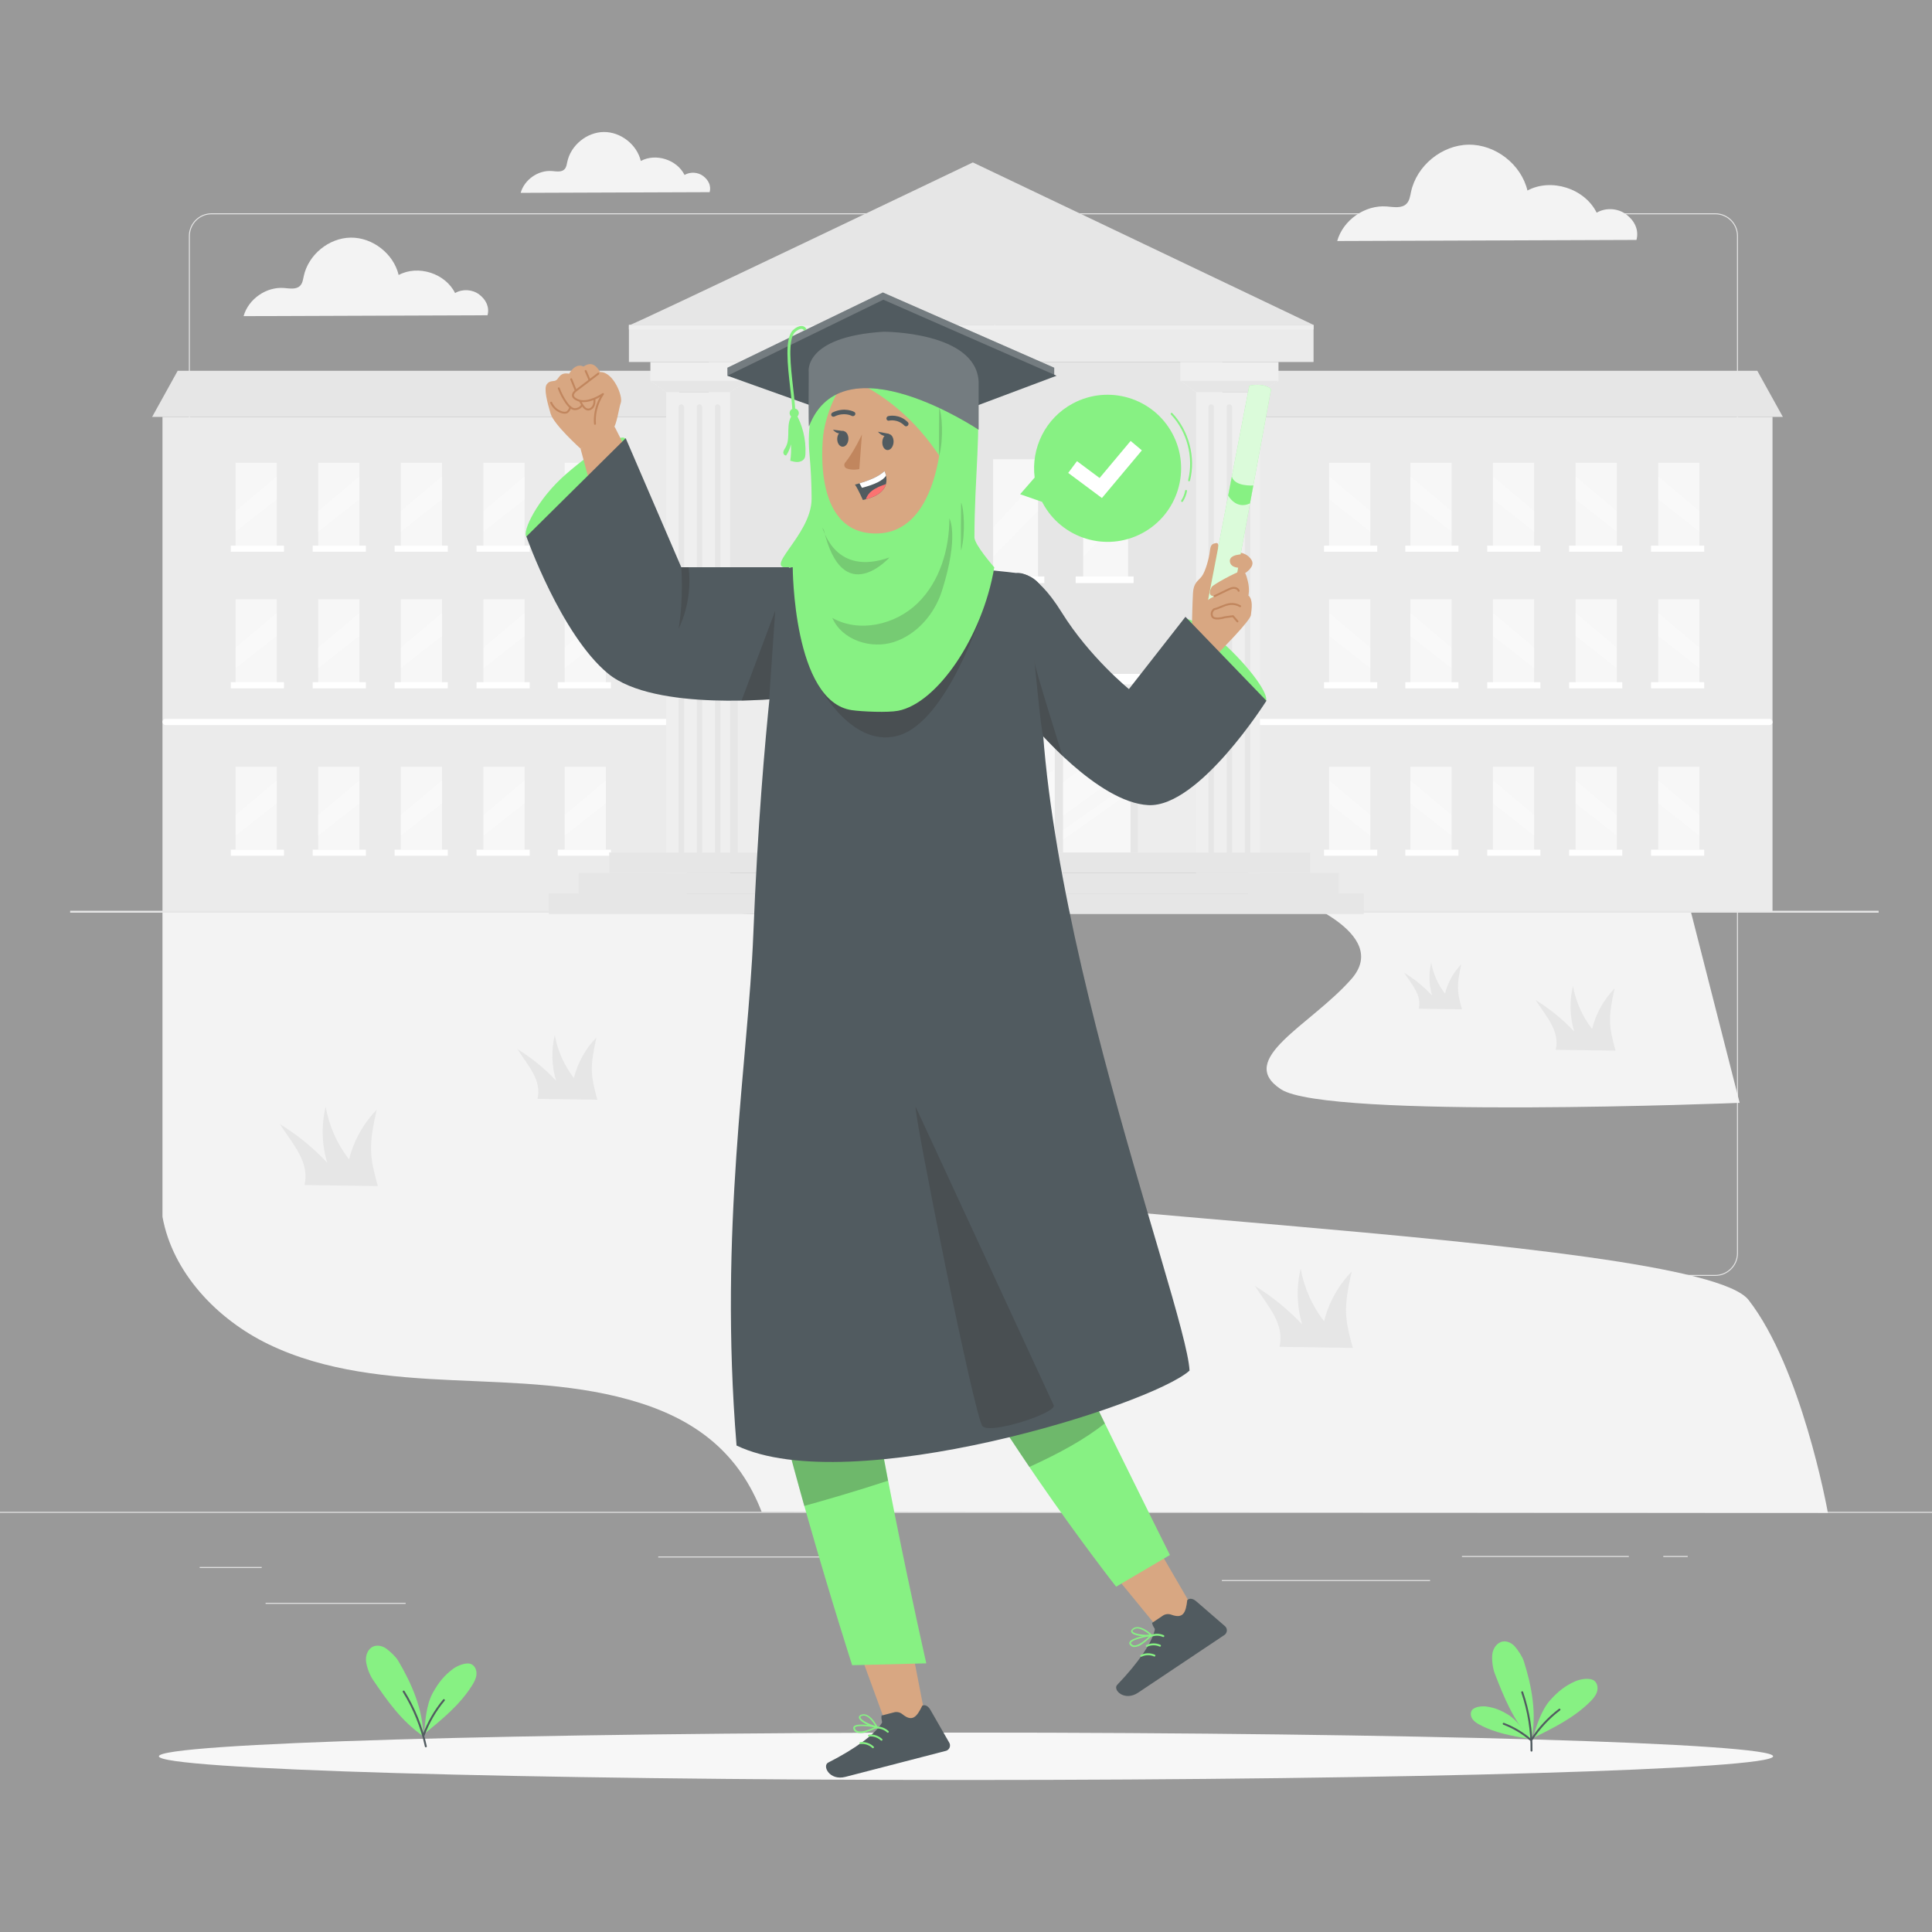 <svg xmlns="http://www.w3.org/2000/svg" viewBox="0 0 500 500" style="opacity:.8;">
    <rect x="0" y="0" width="500" height="500" fill="#808080" stroke="none"/>
    <g id="freepik--background-complete--inject-122">
        <g>
            <g>
                <g>
                    <path d="M443.92,330.198h-180.746c-3.232,0-5.862-2.63-5.862-5.862V61.062c0-3.232,2.63-5.862,5.862-5.862h180.746c3.232,0,5.862,2.629,5.862,5.862V324.335c0,3.233-2.63,5.862-5.862,5.862ZM263.174,55.45c-3.095,0-5.612,2.518-5.612,5.612V324.335c0,3.095,2.518,5.612,5.612,5.612h180.746c3.095,0,5.612-2.517,5.612-5.612V61.062c0-3.094-2.518-5.612-5.612-5.612h-180.746Z" style="fill:#e0e0e0;"></path>
                    <path d="M235.493,330.198H54.746c-3.232,0-5.862-2.63-5.862-5.862V61.062c0-3.232,2.629-5.862,5.862-5.862H235.493c3.232,0,5.862,2.629,5.862,5.862V324.335c0,3.233-2.63,5.862-5.862,5.862ZM54.746,55.45c-3.094,0-5.612,2.518-5.612,5.612V324.335c0,3.095,2.518,5.612,5.612,5.612H235.493c3.095,0,5.612-2.517,5.612-5.612V61.062c0-3.094-2.518-5.612-5.612-5.612H54.746Z" style="fill:#e0e0e0;"></path>
                </g>
                <rect x="0" y="391.267" width="500" height=".25" style="fill:#e0e0e0;"></rect>
            </g>
            <rect x="51.672" y="405.531" width="16.06" height=".25" style="fill:#e0e0e0;"></rect>
            <rect x="170.352" y="402.821" width="53.53" height=".25" style="fill:#e0e0e0;"></rect>
            <rect x="68.732" y="414.821" width="36.25" height=".25" style="fill:#e0e0e0;"></rect>
            <rect x="378.352" y="402.691" width="43.19" height=".25" style="fill:#e0e0e0;"></rect>
            <rect x="430.452" y="402.691" width="6.33" height=".25" style="fill:#e0e0e0;"></rect>
            <rect x="316.212" y="408.921" width="53.89" height=".25" style="fill:#e0e0e0;"></rect>
        </g>
        <path d="M333.926,232.123s26.414,9.19,15.823,21.237-30.151,20.771-18.211,28.562c11.94,7.792,118.683,3.492,118.683,3.492l-13.601-53.291h-102.694Z" style="fill:#f0f0f0;"></path>
        <path d="M452.536,336.437c-13.601-17.513-228.491-22.556-241.115-34.798-12.624-12.242,32.715-43.251,32.488-56.913-.227-13.662-201.86-8.772-201.86-8.772v78.942c2.594,14.436,14.103,26.566,27.497,33.023,14.674,7.074,31.359,8.521,47.633,9.271,16.273,.75,32.831,.959,48.365,5.865,15.19,4.798,25.834,13.413,31.573,28.211l275.942,.25c-.317-1.726-6.922-37.567-20.523-55.08Z" style="fill:#f0f0f0;"></path>
        <g>
            <rect x="183.421" y="93.684" width="132.918" height="129.475" style="fill:#e0e0e0;"></rect>
            <rect x="190.908" y="174.403" width="119.409" height="46.305" style="fill:#fff; opacity:.3;"></rect>
            <rect x="192.056" y="174.403" width="117.475" height="2.675" style="fill:#fff;"></rect>
            <g>
                <rect x="323.022" y="107.898" width="135.705" height="128.056" transform="translate(781.749 343.852) rotate(180)" style="fill:#e6e6e6;"></rect>
                <polygon points="324.988 107.898 461.405 107.898 454.791 95.96 324.988 95.96 324.988 107.898" style="fill:#e0e0e0;"></polygon>
                <rect x="324.988" y="186.054" width="133.74" height="1.588" rx=".756" ry=".756" transform="translate(783.715 373.696) rotate(180)" style="fill:#fff;"></rect>
                <g>
                    <g>
                        <rect x="429.144" y="119.76" width="10.663" height="21.497" transform="translate(868.952 261.017) rotate(180)" style="fill:#f5f5f5;"></rect>
                        <path d="M429.144,123.294l10.663,8.972s0,5.374,0,5.33-10.663-8.395-10.663-8.35,0-5.952,0-5.952Z" style="fill:#fff; opacity:.2;"></path>
                    </g>
                    <g>
                        <rect x="407.763" y="119.76" width="10.663" height="21.497" transform="translate(826.188 261.017) rotate(180)" style="fill:#f5f5f5;"></rect>
                        <path d="M407.763,123.294l10.663,8.972s0,5.374,0,5.33-10.663-8.395-10.663-8.35,0-5.952,0-5.952Z" style="fill:#fff; opacity:.2;"></path>
                    </g>
                    <g>
                        <rect x="386.381" y="119.76" width="10.663" height="21.497" transform="translate(783.424 261.017) rotate(180)" style="fill:#f5f5f5;"></rect>
                        <path d="M386.381,123.294l10.663,8.972s0,5.374,0,5.33-10.663-8.395-10.663-8.35,0-5.952,0-5.952Z" style="fill:#fff; opacity:.2;"></path>
                    </g>
                    <g>
                        <rect x="364.999" y="119.76" width="10.663" height="21.497" transform="translate(740.66 261.017) rotate(180)" style="fill:#f5f5f5;"></rect>
                        <path d="M364.999,123.294l10.663,8.972s0,5.374,0,5.33-10.663-8.395-10.663-8.35,0-5.952,0-5.952Z" style="fill:#fff; opacity:.2;"></path>
                    </g>
                    <rect x="427.291" y="141.217" width="13.756" height="1.577" transform="translate(868.338 284.011) rotate(180)" style="fill:#fff;"></rect>
                    <rect x="406.09" y="141.217" width="13.756" height="1.577" transform="translate(825.937 284.011) rotate(180)" style="fill:#fff;"></rect>
                    <rect x="384.89" y="141.217" width="13.756" height="1.577" transform="translate(783.536 284.011) rotate(180)" style="fill:#fff;"></rect>
                    <rect x="363.689" y="141.217" width="13.756" height="1.577" transform="translate(741.134 284.011) rotate(180)" style="fill:#fff;"></rect>
                    <g>
                        <rect x="343.978" y="119.76" width="10.663" height="21.497" transform="translate(698.619 261.017) rotate(180)" style="fill:#f5f5f5;"></rect>
                        <path d="M343.978,123.294l10.663,8.972s0,5.374,0,5.33-10.663-8.395-10.663-8.35,0-5.952,0-5.952Z" style="fill:#fff; opacity:.2;"></path>
                    </g>
                    <rect x="342.668" y="141.217" width="13.756" height="1.577" transform="translate(699.092 284.011) rotate(180)" style="fill:#fff;"></rect>
                </g>
                <g>
                    <g>
                        <rect x="429.144" y="155.1" width="10.663" height="21.497" transform="translate(868.952 331.696) rotate(180)" style="fill:#f5f5f5;"></rect>
                        <path d="M429.144,158.634l10.663,8.972s0,5.374,0,5.33-10.663-8.395-10.663-8.35,0-5.952,0-5.952Z" style="fill:#fff; opacity:.2;"></path>
                    </g>
                    <g>
                        <rect x="407.763" y="155.1" width="10.663" height="21.497" transform="translate(826.188 331.696) rotate(180)" style="fill:#f5f5f5;"></rect>
                        <path d="M407.763,158.634l10.663,8.972s0,5.374,0,5.33-10.663-8.395-10.663-8.35,0-5.952,0-5.952Z" style="fill:#fff; opacity:.2;"></path>
                    </g>
                    <g>
                        <rect x="386.381" y="155.1" width="10.663" height="21.497" transform="translate(783.424 331.696) rotate(180)" style="fill:#f5f5f5;"></rect>
                        <path d="M386.381,158.634l10.663,8.972s0,5.374,0,5.33-10.663-8.395-10.663-8.35,0-5.952,0-5.952Z" style="fill:#fff; opacity:.2;"></path>
                    </g>
                    <g>
                        <rect x="364.999" y="155.1" width="10.663" height="21.497" transform="translate(740.66 331.696) rotate(180)" style="fill:#f5f5f5;"></rect>
                        <path d="M364.999,158.634l10.663,8.972s0,5.374,0,5.33-10.663-8.395-10.663-8.35,0-5.952,0-5.952Z" style="fill:#fff; opacity:.2;"></path>
                    </g>
                        <rect x="427.291" y="176.556" width="13.756" height="1.577" transform="translate(868.338 354.69) rotate(180)" style="fill:#fff;"></rect>
                        <rect x="406.09" y="176.556" width="13.756" height="1.577" transform="translate(825.937 354.69) rotate(180)" style="fill:#fff;"></rect>
                        <rect x="384.89" y="176.556" width="13.756" height="1.577" transform="translate(783.536 354.69) rotate(180)" style="fill:#fff;"></rect>
                        <rect x="363.689" y="176.556" width="13.756" height="1.577" transform="translate(741.134 354.69) rotate(180)" style="fill:#fff;"></rect>
                    <g>
                        <rect x="343.978" y="155.1" width="10.663" height="21.497" transform="translate(698.619 331.696) rotate(180)" style="fill:#f5f5f5;"></rect>
                        <path d="M343.978,158.634l10.663,8.972s0,5.374,0,5.33-10.663-8.395-10.663-8.35,0-5.952,0-5.952Z" style="fill:#fff; opacity:.2;"></path>
                    </g>
                    <rect x="342.668" y="176.556" width="13.756" height="1.577" transform="translate(699.092 354.69) rotate(180)" style="fill:#fff;"></rect>
                </g>
                <g>
                <g>
                    <rect x="429.144" y="198.436" width="10.663" height="21.497" transform="translate(868.952 418.37) rotate(180)" style="fill:#f5f5f5;"></rect>
                    <path d="M429.144,201.971l10.663,8.972s0,5.374,0,5.33-10.663-8.395-10.663-8.35,0-5.952,0-5.952Z" style="fill:#fff; opacity:.2;"></path>
                </g>
                <g>
                    <rect x="407.763" y="198.436" width="10.663" height="21.497" transform="translate(826.188 418.37) rotate(180)" style="fill:#f5f5f5;"></rect>
                    <path d="M407.763,201.971l10.663,8.972s0,5.374,0,5.33-10.663-8.395-10.663-8.35,0-5.952,0-5.952Z" style="fill:#fff; opacity:.2;"></path>
                </g>
                <g>
                    <rect x="386.381" y="198.436" width="10.663" height="21.497" transform="translate(783.424 418.37) rotate(180)" style="fill:#f5f5f5;"></rect>
                    <path d="M386.381,201.971l10.663,8.972s0,5.374,0,5.33-10.663-8.395-10.663-8.35,0-5.952,0-5.952Z" style="fill:#fff; opacity:.2;"></path>
                </g>
                <g>
                    <rect x="364.999" y="198.436" width="10.663" height="21.497" transform="translate(740.66 418.37) rotate(180)" style="fill:#f5f5f5;"></rect>
                    <path d="M364.999,201.971l10.663,8.972s0,5.374,0,5.33-10.663-8.395-10.663-8.35,0-5.952,0-5.952Z" style="fill:#fff; opacity:.2;"></path>
                </g>
                <rect x="427.291" y="219.893" width="13.756" height="1.577" transform="translate(868.338 441.364) rotate(180)" style="fill:#fff;"></rect>
                <rect x="406.09" y="219.893" width="13.756" height="1.577" transform="translate(825.937 441.364) rotate(180)" style="fill:#fff;"></rect>
                <rect x="384.89" y="219.893" width="13.756" height="1.577" transform="translate(783.536 441.364) rotate(180)" style="fill:#fff;"></rect>
                <rect x="363.689" y="219.893" width="13.756" height="1.577" transform="translate(741.134 441.364) rotate(180)" style="fill:#fff;"></rect>
                <g>
                    <rect x="343.978" y="198.436" width="10.663" height="21.497" transform="translate(698.619 418.37) rotate(180)" style="fill:#f5f5f5;"></rect>
                    <path d="M343.978,201.971l10.663,8.972s0,5.374,0,5.33-10.663-8.395-10.663-8.35,0-5.952,0-5.952Z" style="fill:#fff; opacity:.2;"></path>
                </g>
                <rect x="342.668" y="219.893" width="13.756" height="1.577" transform="translate(699.092 441.364) rotate(180)" style="fill:#fff;"></rect>
            </g>
        </g>
        <g>
            <rect x="42.049" y="107.898" width="135.706" height="128.056" style="fill:#e6e6e6;"></rect>
            <polygon points="175.788 107.898 39.371 107.898 45.985 95.96 175.788 95.96 175.788 107.898" style="fill:#e0e0e0;"></polygon>
            <rect x="42.049" y="186.054" width="133.74" height="1.588" rx=".756" ry=".756" style="fill:#fff;"></rect>
            <g>
                <g>
                    <rect x="60.969" y="119.76" width="10.663" height="21.497" style="fill:#f5f5f5;"></rect>
                    <path d="M71.632,123.294l-10.663,8.972s0,5.374,0,5.33,10.663-8.395,10.663-8.35,0-5.952,0-5.952Z" style="fill:#fff; opacity:.2;"></path>
                </g>
                <g>
                    <rect x="82.351" y="119.76" width="10.663" height="21.497" style="fill:#f5f5f5;"></rect>
                    <path d="M93.014,123.294l-10.663,8.972s0,5.374,0,5.33,10.663-8.395,10.663-8.35,0-5.952,0-5.952Z" style="fill:#fff; opacity:.2;"></path>
                </g>
                <g>
                    <rect x="103.733" y="119.76" width="10.663" height="21.497" style="fill:#f5f5f5;"></rect>
                    <path d="M114.395,123.294l-10.663,8.972s0,5.374,0,5.33,10.663-8.395,10.663-8.35,0-5.952,0-5.952Z" style="fill:#fff; opacity:.2;"></path>
                </g>
                <g>
                    <rect x="125.115" y="119.76" width="10.663" height="21.497" style="fill:#f5f5f5;"></rect>
                    <path d="M135.777,123.294l-10.663,8.972s0,5.374,0,5.33,10.663-8.395,10.663-8.35,0-5.952,0-5.952Z" style="fill:#fff; opacity:.2;"></path>
                </g>
                <rect x="59.729" y="141.217" width="13.756" height="1.577" style="fill:#fff;"></rect>
                <rect x="80.929" y="141.217" width="13.756" height="1.577" style="fill:#fff;"></rect>
                <rect x="102.13" y="141.217" width="13.756" height="1.577" style="fill:#fff;"></rect>
                <rect x="123.331" y="141.217" width="13.756" height="1.577" style="fill:#fff;"></rect>
        <g>
        <rect x="146.135" y="119.76" width="10.663" height="21.497" style="fill:#f5f5f5;"></rect>
        <path d="M156.798,123.294l-10.663,8.972s0,5.374,0,5.33,10.663-8.395,10.663-8.35,0-5.952,0-5.952Z" style="fill:#fff; opacity:.2;"></path>
        </g>
        <rect x="144.352" y="141.217" width="13.756" height="1.577" style="fill:#fff;"></rect>
        </g>
        <g>
        <g>
        <rect x="60.969" y="155.1" width="10.663" height="21.497" style="fill:#f5f5f5;"></rect>
        <path d="M71.632,158.634l-10.663,8.972s0,5.374,0,5.33,10.663-8.395,10.663-8.35,0-5.952,0-5.952Z" style="fill:#fff; opacity:.2;"></path>
        </g>
        <g>
        <rect x="82.351" y="155.1" width="10.663" height="21.497" style="fill:#f5f5f5;"></rect>
        <path d="M93.014,158.634l-10.663,8.972s0,5.374,0,5.33,10.663-8.395,10.663-8.35,0-5.952,0-5.952Z" style="fill:#fff; opacity:.2;"></path>
        </g>
        <g>
        <rect x="103.733" y="155.1" width="10.663" height="21.497" style="fill:#f5f5f5;"></rect>
        <path d="M114.395,158.634l-10.663,8.972s0,5.374,0,5.33,10.663-8.395,10.663-8.35,0-5.952,0-5.952Z" style="fill:#fff; opacity:.2;"></path>
        </g>
        <g>
        <rect x="125.115" y="155.1" width="10.663" height="21.497" style="fill:#f5f5f5;"></rect>
        <path d="M135.777,158.634l-10.663,8.972s0,5.374,0,5.33,10.663-8.395,10.663-8.35,0-5.952,0-5.952Z" style="fill:#fff; opacity:.2;"></path>
        </g>
        <rect x="59.729" y="176.556" width="13.756" height="1.577" style="fill:#fff;"></rect>
        <rect x="80.929" y="176.556" width="13.756" height="1.577" style="fill:#fff;"></rect>
        <rect x="102.13" y="176.556" width="13.756" height="1.577" style="fill:#fff;"></rect>
        <rect x="123.331" y="176.556" width="13.756" height="1.577" style="fill:#fff;"></rect>
        <g>
        <rect x="146.135" y="155.1" width="10.663" height="21.497" style="fill:#f5f5f5;"></rect>
        <path d="M156.798,158.634l-10.663,8.972s0,5.374,0,5.33,10.663-8.395,10.663-8.35,0-5.952,0-5.952Z" style="fill:#fff; opacity:.2;"></path>
        </g>
        <rect x="144.352" y="176.556" width="13.756" height="1.577" style="fill:#fff;"></rect>
        </g>
        <g>
        <g>
        <rect x="60.969" y="198.436" width="10.663" height="21.497" style="fill:#f5f5f5;"></rect>
        <path d="M71.632,201.971l-10.663,8.972s0,5.374,0,5.33,10.663-8.395,10.663-8.35,0-5.952,0-5.952Z" style="fill:#fff; opacity:.2;"></path>
        </g>
        <g>
        <rect x="82.351" y="198.436" width="10.663" height="21.497" style="fill:#f5f5f5;"></rect>
        <path d="M93.014,201.971l-10.663,8.972s0,5.374,0,5.33,10.663-8.395,10.663-8.35,0-5.952,0-5.952Z" style="fill:#fff; opacity:.2;"></path>
        </g>
        <g>
        <rect x="103.733" y="198.436" width="10.663" height="21.497" style="fill:#f5f5f5;"></rect>
        <path d="M114.395,201.971l-10.663,8.972s0,5.374,0,5.33,10.663-8.395,10.663-8.35,0-5.952,0-5.952Z" style="fill:#fff; opacity:.2;"></path>
        </g>
        <g>
        <rect x="125.115" y="198.436" width="10.663" height="21.497" style="fill:#f5f5f5;"></rect>
        <path d="M135.777,201.971l-10.663,8.972s0,5.374,0,5.33,10.663-8.395,10.663-8.35,0-5.952,0-5.952Z" style="fill:#fff; opacity:.2;"></path>
        </g>
        <rect x="59.729" y="219.893" width="13.756" height="1.577" style="fill:#fff;"></rect>
        <rect x="80.929" y="219.893" width="13.756" height="1.577" style="fill:#fff;"></rect>
        <rect x="102.13" y="219.893" width="13.756" height="1.577" style="fill:#fff;"></rect>
        <rect x="123.331" y="219.893" width="13.756" height="1.577" style="fill:#fff;"></rect>
        <g>
        <rect x="146.135" y="198.436" width="10.663" height="21.497" style="fill:#f5f5f5;"></rect>
        <path d="M156.798,201.971l-10.663,8.972s0,5.374,0,5.33,10.663-8.395,10.663-8.35,0-5.952,0-5.952Z" style="fill:#fff; opacity:.2;"></path>
        </g>
        <rect x="144.352" y="219.893" width="13.756" height="1.577" style="fill:#fff;"></rect>
        </g>
        </g>
        <g>
        <g>
        <rect x="210.43" y="118.852" width="11.619" height="30.375" style="fill:#f5f5f5;"></rect>
        <path d="M222.049,123.846l-11.619,12.677s0,7.594,0,7.531,11.619-11.861,11.619-11.799,0-8.41,0-8.41Z" style="fill:#fff; opacity:.2;"></path>
        </g>
        <g>
        <rect x="233.729" y="118.852" width="11.619" height="30.375" style="fill:#f5f5f5;"></rect>
        <path d="M245.348,123.846l-11.619,12.677s0,7.594,0,7.531,11.619-11.861,11.619-11.799,0-8.41,0-8.41Z" style="fill:#fff; opacity:.2;"></path>
        </g>
        <g>
        <rect x="257.029" y="118.852" width="11.619" height="30.375" style="fill:#f5f5f5;"></rect>
        <path d="M268.648,123.846l-11.619,12.677s0,7.594,0,7.531,11.619-11.861,11.619-11.799,0-8.41,0-8.41Z" style="fill:#fff; opacity:.2;"></path>
        </g>
        <g>
        <rect x="280.328" y="118.852" width="11.619" height="30.375" style="fill:#f5f5f5;"></rect>
        <path d="M291.947,123.846l-11.619,12.677s0,7.594,0,7.531,11.619-11.861,11.619-11.799,0-8.41,0-8.41Z" style="fill:#fff; opacity:.2;"></path>
        </g>
        <rect x="209.079" y="149.184" width="14.99" height="1.719" style="fill:#fff;"></rect>
        <rect x="232.181" y="149.184" width="14.99" height="1.719" style="fill:#fff;"></rect>
        <rect x="255.283" y="149.184" width="14.99" height="1.719" style="fill:#fff;"></rect>
        <rect x="278.385" y="149.184" width="14.99" height="1.719" style="fill:#fff;"></rect>
        </g>
        <g>
        <g>
        <polygon points="305.456 98.542 305.456 93.684 330.876 93.684 330.876 98.542 326.076 101.47 309.531 101.47 305.456 98.542" style="fill:#ebebeb;"></polygon>
        <rect x="309.531" y="101.47" width="16.545" height="124.486" style="fill:#ebebeb;"></rect>
        </g>
        <polygon points="305.456 98.542 330.876 98.542 326.076 101.47 309.531 101.47 305.456 98.542" style="fill:#e0e0e0;"></polygon>
        <g>
        <rect x="312.751" y="104.643" width="1.411" height="118.138" rx=".671" ry=".671" style="fill:#e0e0e0;"></rect>
        <rect x="317.461" y="104.643" width="1.41" height="118.138" rx=".671" ry=".671" style="fill:#e0e0e0;"></rect>
        <rect x="322.171" y="104.643" width="1.411" height="118.138" rx=".671" ry=".671" style="fill:#e0e0e0;"></rect>
        </g>
        </g>
        <g>
        <g>
        <polygon points="168.318 98.542 168.318 93.684 193.738 93.684 193.738 98.542 188.938 101.47 172.393 101.47 168.318 98.542" style="fill:#ebebeb;"></polygon>
        <rect x="172.393" y="101.47" width="16.545" height="124.486" style="fill:#ebebeb;"></rect>
        </g>
        <polygon points="168.318 98.542 193.738 98.542 188.938 101.47 172.393 101.47 168.318 98.542" style="fill:#e0e0e0;"></polygon>
        <g>
        <rect x="175.613" y="104.643" width="1.411" height="118.138" rx=".671" ry=".671" style="fill:#e0e0e0;"></rect>
        <rect x="180.323" y="104.643" width="1.41" height="118.138" rx=".671" ry=".671" style="fill:#e0e0e0;"></rect>
        <rect x="185.033" y="104.643" width="1.411" height="118.138" rx=".671" ry=".671" style="fill:#e0e0e0;"></rect>
        </g>
        </g>
        <g>
        <rect x="149.775" y="225.956" width="196.713" height="5.33" style="fill:#e0e0e0;"></rect>
        <rect x="157.663" y="220.625" width="181.395" height="5.33" style="fill:#e0e0e0;"></rect>
        <rect x="142.03" y="231.222" width="210.917" height="5.33" style="fill:#e0e0e0;"></rect>
        </g>
        <g>
        <path d="M163.018,84.092c.87,0,88.753-42.056,88.753-42.056l88.173,42.056H163.018Z" style="fill:#e0e0e0;"></path>
        <polygon points="339.944 93.684 164.786 93.684 162.764 93.684 162.764 84.092 339.944 84.092 339.944 93.684" style="fill:#e6e6e6;"></polygon>
        <rect x="162.764" y="84.092" width="177.18" height="1.172" style="fill:#ebebeb;"></rect>
        </g>
        <g>
        <rect x="210.929" y="184.476" width="83.544" height="36.134" style="fill:#e0e0e0;"></rect>
        <rect x="213.218" y="186.636" width="16.82" height="33.973" style="fill:#f5f5f5;"></rect>
        <rect x="275.11" y="186.636" width="17.478" height="33.973" style="fill:#f5f5f5;"></rect>
        <rect x="232.277" y="186.636" width="19.077" height="33.973" style="fill:#f5f5f5;"></rect>
        <rect x="253.901" y="186.636" width="19.078" height="33.973" style="fill:#f5f5f5;"></rect>
        <path d="M230.039,189.923c0-.114-16.82,12.274-16.82,12.628v8.546l16.82-12.63v-8.544Z" style="fill:#fff; opacity:.2;"></path>
        <polyline points="230.039 202.551 213.218 214.825 213.218 217.324 230.039 204.955 230.039 203.081" style="fill:#fff; opacity:.2;"></polyline><path d="M292.588,189.923c0-.114-17.478,12.274-17.478,12.628v8.546l17.478-12.63v-8.544Z" style="fill:#fff; opacity:.2;"></path>
        <polyline points="292.588 202.551 275.11 214.825 275.11 217.324 292.588 204.955 292.588 203.081" style="fill:#fff; opacity:.2;"></polyline><polygon points="251.354 194.265 232.277 205.491 232.277 212.932 251.354 201.016 251.354 194.265" style="fill:#fff; opacity:.2;"></polygon>
        <polygon points="272.979 199.123 253.901 211.315 253.901 218.756 272.979 206.84 272.979 199.123" style="fill:#fff; opacity:.2;"></polygon>
        <rect x="248.402" y="201.928" width="2.952" height="9.169" style="fill:#e0e0e0;"></rect>
        <rect x="253.913" y="201.928" width="2.952" height="9.169" style="fill:#e0e0e0;"></rect>
        </g>
        </g>
        <rect x="18.155" y="235.704" width="468.03" height=".5" style="fill:#e0e0e0;"></rect>
        <path d="M97.781,306.958c-2.134-7.733-2.42-10.266-.298-19.749-3.458,3.554-5.952,8.038-7.146,12.851-3.079-3.968-5.176-8.691-6.054-13.635-1.152,4.746-1.014,9.798,.395,14.474-3.615-3.858-7.749-7.228-12.257-9.99,3.718,5.686,7.689,9.89,6.392,15.777l18.968,.272Z" style="fill:#e0e0e0;"></path>
        <path d="M350.112,348.837c-2.134-7.733-2.42-10.266-.298-19.749-3.458,3.554-5.951,8.038-7.146,12.851-3.079-3.968-5.176-8.691-6.054-13.635-1.152,4.746-1.014,9.798,.395,14.474-3.614-3.858-7.749-7.228-12.257-9.99,3.718,5.686,7.689,9.89,6.392,15.777l18.968,.272Z" style="fill:#e0e0e0;"></path>
        <path d="M378.352,261.205c-1.258-4.558-1.426-6.051-.176-11.64-2.038,2.095-3.508,4.738-4.212,7.574-1.814-2.338-3.051-5.122-3.568-8.037-.679,2.797-.598,5.775,.233,8.531-2.13-2.274-4.567-4.26-7.224-5.888,2.191,3.352,4.532,5.829,3.767,9.299l11.18,.16Z" style="fill:#e0e0e0;"></path>
        <path d="M418.104,271.909c-1.742-6.31-1.975-8.378-.243-16.116-2.822,2.9-4.857,6.559-5.832,10.487-2.512-3.238-4.224-7.092-4.941-11.127-.94,3.873-.828,7.996,.323,11.811-2.95-3.148-6.324-5.898-10.002-8.152,3.034,4.64,6.275,8.071,5.216,12.875l15.479,.222Z" style="fill:#e0e0e0;"></path>
        <path d="M154.601,284.608c-1.742-6.313-1.975-8.382-.243-16.123-2.823,2.902-4.859,6.562-5.834,10.492-2.513-3.239-4.226-7.095-4.943-11.132-.941,3.875-.828,8,.323,11.817-2.951-3.15-6.327-5.901-10.007-8.156,3.035,4.643,6.277,8.074,5.218,12.881l15.486,.222Z" style="fill:#e0e0e0;"></path>
        <path d="M124.012,76.208c-1.762-1.331-4.332-1.482-6.238-.366-2.529-5.111-9.577-7.366-14.603-4.673-1.311-5.507-6.737-9.74-12.398-9.672-5.661,.068-10.983,4.43-12.162,9.967-.187,.88-.311,1.844-.941,2.487-1.022,1.044-2.729,.694-4.187,.58-4.584-.358-9.197,2.861-10.444,7.287l63.131-.23c.553-2.137-.399-4.049-2.16-5.38Z" style="fill:#f0f0f0;"></path>
        <path d="M420.868,55.491c-2.161-1.633-5.315-1.818-7.652-.449-3.103-6.27-11.749-9.037-17.915-5.733-1.609-6.756-8.265-11.949-15.21-11.866-6.945,.084-13.474,5.435-14.92,12.228-.23,1.08-.382,2.262-1.154,3.051-1.254,1.281-3.348,.851-5.136,.712-5.624-.439-11.283,3.51-12.813,8.94l77.451-.282c.678-2.622-.489-4.967-2.65-6.6Z" style="fill:#f0f0f0;"></path>
        <path d="M181.989,45.561c-1.365-1.031-3.357-1.148-4.833-.283-1.959-3.96-7.42-5.707-11.314-3.621-1.016-4.267-5.22-7.546-9.606-7.494-4.386,.053-8.51,3.433-9.423,7.723-.145,.682-.241,1.429-.729,1.927-.792,.809-2.115,.538-3.244,.45-3.552-.277-7.126,2.217-8.092,5.646l48.913-.178c.428-1.656-.309-3.137-1.674-4.168Z" style="fill:#f0f0f0;"></path>
        </g>
        <g id="freepik--Shadow--inject-122"><path d="M458.875,454.526c0,3.387-93.517,6.132-208.875,6.132s-208.875-2.745-208.875-6.132,93.516-6.132,208.875-6.132,208.875,2.746,208.875,6.132Z" style="fill:#f5f5f5;"></path>
        </g>
        <g id="freepik--Plants--inject-122"><g>
        <path d="M103.051,429.801c-.623-1.046-2.01-2.332-2.982-3.065-.972-.733-2.306-1.098-3.432-.637-1.438,.589-2.101,2.353-1.901,3.894,.201,1.541,.936,3.489,1.812,4.772,3.74,5.477,7.203,10.489,12.976,14.564,0-6.802-3.02-13.727-6.473-19.529Z" style="fill:#69ED64;"></path>
        <path d="M122.096,430.744c-1.292-.707-3.694,.295-4.873,1.178-2.337,1.751-3.76,3.585-5.184,6.134-1.809,3.237-2.018,7.782-2.248,10.668,4.572-3.711,9.228-7.517,12.359-12.504,.546-.87,1.053-1.805,1.152-2.828,.098-1.023-.305-2.155-1.206-2.648Z" style="fill:#69ED64;"></path>
        <path d="M110.207,452.207c-.115,0-.219-.08-.244-.197-1.084-5.009-3.003-9.756-5.704-14.108-.073-.117-.037-.271,.081-.345,.119-.072,.272-.035,.344,.081,2.731,4.401,4.672,9.201,5.768,14.267,.029,.135-.056,.268-.191,.297-.018,.004-.036,.006-.053,.006Z" style="fill:#263238;"></path>
        <path d="M109.604,449.414c-.028,0-.057-.005-.085-.015-.129-.048-.197-.19-.149-.32,1.226-3.381,3.015-6.494,5.317-9.255,.088-.106,.247-.12,.352-.032,.106,.089,.12,.246,.032,.353-2.265,2.716-4.025,5.779-5.231,9.104-.037,.102-.133,.165-.235,.165Z" style="fill:#263238;"></path>
        </g>
        <g>
        <path d="M394.348,429.868c-.372-1.159-1.436-2.724-2.219-3.656s-2.001-1.587-3.202-1.39c-1.533,.251-2.575,1.822-2.726,3.369-.15,1.547,.129,3.61,.696,5.057,2.417,6.176,4.667,11.837,9.379,17.104,1.525-6.629,.136-14.055-1.928-20.483Z" style="fill:#69ED64;"></path>
        <path d="M412.697,435.058c-1.1-.979-3.666-.541-5.013,.056-2.67,1.182-4.468,2.65-6.428,4.815-2.488,2.748-3.712,7.131-4.583,9.892,5.288-2.591,10.679-5.255,14.848-9.414,.728-.726,1.432-1.523,1.757-2.498,.325-.975,.186-2.168-.581-2.851Z" style="fill:#69ED64;"></path>
        <path d="M396.354,453.314h-.003c-.139-.002-.249-.115-.247-.253,.066-5.124-.739-10.181-2.395-15.028-.045-.131,.024-.273,.155-.317,.137-.047,.273,.026,.317,.155,1.674,4.902,2.489,10.016,2.422,15.196-.002,.138-.113,.247-.25,.247Z" style="fill:#263238;"></path>
        <path d="M396.393,450.458c-.047,0-.094-.013-.136-.04-.116-.075-.149-.229-.074-.346,1.952-3.02,4.395-5.653,7.257-7.826,.108-.082,.268-.062,.351,.048,.083,.11,.062,.267-.048,.351-2.816,2.138-5.219,4.729-7.14,7.699-.048,.074-.128,.114-.21,.114Z" style="fill:#263238;"></path>
        <g>
        <path d="M380.886,442.674c.594-.955,2.569-1.188,3.684-1.042,2.211,.289,3.846,.976,5.749,2.139,2.416,1.476,4.259,4.422,5.494,6.257-4.433-.756-8.958-1.543-12.91-3.689-.69-.374-1.378-.807-1.826-1.45-.449-.644-.605-1.548-.19-2.214Z" style="fill:#69ED64;"></path>
        <path d="M396.102,450.5c-.058,0-.116-.02-.163-.061-2.043-1.757-4.356-3.132-6.875-4.088-.129-.049-.194-.193-.145-.322,.048-.129,.192-.196,.322-.145,2.573,.977,4.936,2.381,7.023,4.176,.104,.09,.116,.248,.026,.353-.05,.058-.119,.087-.189,.087Z" style="fill:#263238;"></path>
        </g>
        </g>
        </g>
        <g id="freepik--Speech_Bubble--inject-122"><g>
        <g>
        <path d="M295.615,137.981c9.269-4.96,12.762-16.494,7.802-25.763-4.96-9.269-16.494-12.762-25.763-7.802-7.155,3.829-10.848,11.576-9.887,19.174l-3.753,4.313,5.703,1.99c.048,.094,.084,.192,.135,.286,4.959,9.269,16.494,12.762,25.763,7.802Z" style="fill:#69ED64;"></path>
        <path d="M307.733,124.566c-.02,0-.04-.002-.061-.007-.134-.034-.216-.169-.182-.303,1.474-5.899-.274-12.565-4.454-16.983-.095-.101-.091-.259,.01-.354,.102-.095,.26-.09,.354,.01,4.294,4.539,6.09,11.387,4.575,17.448-.028,.114-.13,.189-.242,.189Z" style="fill:#69ED64;"></path>
        <path d="M305.914,129.91c-.048,0-.096-.013-.138-.042-.115-.076-.147-.231-.071-.346,.499-.756,.843-1.627,.997-2.519,.022-.136,.154-.227,.288-.204,.137,.023,.228,.153,.204,.289-.165,.959-.535,1.896-1.071,2.709-.048,.073-.128,.112-.209,.112Z" style="fill:#69ED64;"></path>
        </g>
        <polygon points="285.177 128.888 276.453 122.391 278.72 119.347 284.57 123.703 292.607 114.114 295.516 116.553 285.177 128.888" style="fill:#fff;"></polygon>
        </g>
        </g>
        <g id="freepik--Character--inject-122"><g>
        <g>
        <polygon points="188.258 97.239 188.258 95.165 228.486 75.69 272.831 95.165 272.831 97.239 188.258 97.239" style="fill:#263238;"></polygon>
        <polygon points="188.258 97.239 188.258 95.165 228.486 75.69 272.831 95.165 272.831 97.239 188.258 97.239" style="fill:#fff; opacity:.2;"></polygon>
        <path d="M188.258,97.239s44.025,15.819,44.254,15.523,40.929-15.523,40.929-15.523l-44.827-19.675-40.356,19.675Z" style="fill:#263238;"></path>
        <path d="M205.06,106.207c-.061-1.535-.293-3.552-.539-5.688-.697-6.063-1.487-12.935,.696-15.074,.477-.467,1.536-1.216,2.457-1.062,.325,.054,.775,.246,1.079,.853l-.671,.336c-.176-.353-.388-.425-.532-.449-.584-.108-1.417,.474-1.809,.858-1.92,1.881-1.119,8.852-.475,14.452,.247,2.15,.48,4.182,.542,5.744l-.749,.03Z" style="fill:#69ED64;"></path>
        <path d="M206.721,107.06c-.086,.65-.683,1.108-1.334,1.022-.65-.086-1.108-.683-1.022-1.334,.086-.65,.683-1.108,1.334-1.022,.65,.086,1.108,.683,1.022,1.334Z" style="fill:#69ED64;"></path>
        <path d="M205.317,107.075c-1.089,1.068-1.276,2.738-1.296,4.263-.02,1.525,.041,3.143-.724,4.463-.223,.385-.519,.753-.57,1.195-.051,.442,.304,.966,.738,.869,.597-.869,1.016-1.861,1.224-2.895,.097,1.425,.04,2.86-.169,4.273,.659,.183,1.335,.367,2.018,.316,.682-.051,1.385-.385,1.689-.998,.169-.341,.202-.733,.22-1.113,.176-3.714-.743-7.473-2.613-10.687" style="fill:#69ED64;"></path>
        </g>
        <path d="M146.413,122.76c7.371-6.419,14.259-10.576,15.384-9.283,1.126,1.292-2.105,8.201-9.641,15.464-7.038,6.783-14.803,11.202-15.929,9.909-1.126-1.292,2.814-9.67,10.185-16.09Z" style="fill:#69ED64;"></path>
        <g>
        <g>
        <path d="M155.32,96.297c3.324-.165,5.957,6.212,5.344,7.919-.515,1.432-.959,5.46-2.09,7.031-1.13,1.571-8.339,4.851-8.339,4.851,0,0-6.891-6.195-7.724-9.004-.834-2.809-1.844-6.513-1.001-7.656,.843-1.142,1.843-.55,2.524-1.103,.681-.553,.899-2.036,3.258-1.619,0,0,1.594-2.958,3.722-1.848,1.819-1.239,3.11-.621,4.306,1.429" style="fill:#ce9163;"></path>
        <path d="M152.229,106.232c-.084,0-.168-.008-.252-.023-.478-.089-.912-.422-1.327-1.016-.562-.806-.931-1.715-1.287-2.595l-1.764-4.355c-.052-.128,.01-.273,.138-.326,.126-.051,.273,.01,.326,.138l1.764,4.355c.345,.854,.703,1.737,1.233,2.497,.335,.481,.666,.747,1.009,.811,.505,.094,1.003-.267,1.237-.673,.233-.403,.324-.917,.288-1.617-.137-2.592-1.263-5.103-2.257-7.318-.057-.126,0-.274,.125-.331,.125-.059,.274,0,.331,.125,.962,2.144,2.159,4.812,2.3,7.497,.042,.801-.071,1.402-.354,1.893-.333,.578-.929,.938-1.51,.938Z" style="fill:#b26836;"></path>
        <path d="M148.804,106.142c-.204,0-.4-.031-.578-.099-.832-.316-1.414-1.033-1.873-1.691-.814-1.169-1.48-2.437-1.979-3.768-.049-.129,.017-.273,.146-.322,.13-.049,.273,.017,.322,.146,.484,1.292,1.131,2.523,1.921,3.658,.416,.597,.936,1.242,1.641,1.51,.624,.24,1.688-.197,1.961-.802,.057-.126,.207-.181,.331-.125,.126,.057,.182,.205,.125,.331-.306,.678-1.216,1.163-2.016,1.163Z" style="fill:#b26836;"></path>
        <path d="M146.12,107.064c-.348,0-.724-.079-1.123-.237-1.155-.457-2.098-1.373-2.588-2.513-.055-.126,.004-.274,.131-.328,.125-.056,.274,.003,.328,.131,.438,1.018,1.282,1.836,2.313,2.245,.493,.195,.929,.249,1.3,.162,.34-.08,.778-.739,.857-1.173,.025-.136,.155-.223,.291-.201,.136,.025,.226,.155,.201,.291-.1,.545-.631,1.428-1.235,1.57-.151,.036-.31,.054-.475,.054Z" style="fill:#b26836;"></path>
        <polygon points="150.235 116.098 155.324 134.948 168.298 128.709 159.076 110.45 150.235 116.098" style="fill:#ce9163;"></polygon>
        </g>
        <path d="M155.082,96.515c-.219,.131-6.812,5.171-6.812,5.171,0,0-.705,2.085,2.573,1.91,3.278-.175,4.983-1.486,4.983-1.486,0,0-3.716,6.907-1.399,8.612,2.317,1.705,4.065-1.618,4.065-1.618,0,0,1.705-6.863,1.661-6.732" style="fill:#ce9163;"></path>
        <path d="M153.982,109.934c-.126,0-.235-.096-.248-.225-.186-1.812,.143-4.491,1.528-6.953-1.327,.744-3.821,1.853-5.792,1.04-.909-.374-1.395-.849-1.446-1.41-.08-.882,.977-1.573,1.022-1.602l5.645-4.293c.11-.083,.267-.062,.351,.048,.083,.11,.062,.267-.048,.351l-5.661,4.305c-.252,.164-.855,.666-.811,1.148,.042,.45,.642,.788,1.138,.993,2.512,1.033,6.202-1.534,6.239-1.559,.099-.07,.234-.06,.32,.027,.086,.085,.098,.22,.029,.32-1.794,2.583-2.208,5.674-2.017,7.536,.014,.137-.085,.26-.223,.274h-.026Z" style="fill:#b26836;"></path>
        </g>
        <g>
        <polygon points="239.464 444.424 229.137 445.745 221.087 423.723 234.705 419.791 239.464 444.424" style="fill:#ce9163;"></polygon>
        <path d="M228.14,443.989l3.277-.848c.741-.192,1.524,.006,2.117,.49,2.558,2.092,3.725,.749,5.153-2.21,1.267-.49,2.007,.918,2.218,1.294l4.756,8.277c.405,.689,.175,1.576-.514,1.982-.122,.072-.255,.126-.393,.159-3.979,1.03-5.862,1.517-10.815,2.799l-15.147,3.92c-4.129,1.069-6.062-2.871-4.461-3.697,7.211-3.669,12.044-7.322,13.833-10.158,.337-.503-.188-.678-.024-2.008Z" style="fill:#263238;"></path>
        <path d="M224.04,448.29c1.028-.292,2.023-.691,2.968-1.19,.086-.058,.108-.175,.049-.261-.032-.046-.082-.076-.138-.081-.518-.106-5.111-.96-5.949,.033-.16,.175-.206,.426-.118,.647,.115,.423,.424,.767,.833,.926,.773,.227,1.598,.202,2.355-.073Zm2.262-1.27c-1.151,.537-3.319,1.418-4.43,.964-.29-.127-.512-.373-.609-.676-.044-.091-.027-.2,.043-.274,.464-.542,3.101-.323,4.995-.014Z" style="fill:#69ED64;"></path>
        <path d="M226.968,447.121c.045,.002,.09-.01,.128-.033,.042-.062,.044-.143,.004-.206-.044-.171-2.051-3.955-4.231-3.117-.537,.219-.628,.528-.591,.758,.138,1.106,3.239,2.46,4.602,2.655l.088-.057Zm-3.791-3.094c1.423-.368,2.855,1.772,3.377,2.641-1.52-.36-3.827-1.555-3.878-2.238-.014-.054-.053-.203,.354-.354l.147-.049Z" style="fill:#69ED64;"></path>
        <path d="M229.767,448.429c-.062,0-.123-.022-.171-.068-.807-.76-1.95-1.134-3.046-1.006-.139,.011-.262-.082-.277-.219-.017-.137,.082-.262,.219-.277,1.247-.148,2.535,.279,3.447,1.139,.101,.095,.105,.253,.011,.353-.049,.053-.116,.079-.182,.079Z" style="fill:#69ED64;"></path>
        <path d="M228.127,450.488c-.062,0-.123-.022-.171-.068-.807-.76-1.952-1.133-3.046-1.006-.136,.013-.262-.082-.277-.219-.017-.137,.082-.262,.219-.277,1.248-.15,2.535,.278,3.448,1.139,.101,.095,.105,.253,.011,.353-.049,.053-.116,.079-.182,.079Z" style="fill:#69ED64;"></path>
        <path d="M225.926,452.434c-.062,0-.123-.022-.171-.068-.807-.76-1.95-1.136-3.046-1.007-.14,.01-.261-.082-.277-.219-.017-.137,.082-.262,.219-.277,1.249-.147,2.536,.278,3.447,1.14,.101,.095,.105,.253,.011,.354-.049,.052-.116,.078-.182,.078Z" style="fill:#69ED64;"></path>
        </g>
        <g>
        <polygon points="308.986 416.673 299.672 421.326 284.809 403.191 296.369 394.987 308.986 416.673" style="fill:#ce9163;"></polygon>
        <path d="M298.152,419.997l2.814-1.881c.637-.426,1.441-.497,2.161-.235,3.104,1.131,3.764-.522,4.136-3.785,1.035-.881,2.197,.205,2.52,.49l7.219,6.245c.61,.517,.685,1.43,.169,2.04-.092,.108-.199,.203-.319,.28-3.417,2.285-5.034,3.366-9.287,6.209l-13.007,8.696c-3.545,2.371-6.669-.711-5.43-2.018,5.597-5.842,8.956-10.885,9.708-14.152,.153-.586-.401-.578-.685-1.888Z" style="fill:#263238;"></path>
        <path d="M295.7,425.409c.874-.615,1.681-1.32,2.409-2.102,.062-.083,.044-.201-.039-.263-.045-.033-.103-.045-.157-.031-.524,.071-5.141,.779-5.605,1.994-.094,.218-.054,.47,.102,.649,.248,.362,.653,.584,1.092,.599,.804-.04,1.575-.337,2.199-.846Zm1.717-1.945c-.909,.887-2.666,2.434-3.864,2.371-.316-.025-.607-.184-.798-.437-.072-.072-.091-.18-.049-.273,.26-.665,2.821-1.328,4.711-1.661Z" style="fill:#69ED64;"></path>
        <path d="M298.078,423.341c.043-.013,.081-.039,.11-.074,.02-.073-.006-.149-.064-.196-.098-.147-3.24-3.057-5.022-1.547-.435,.384-.419,.705-.308,.91,.495,.998,3.869,1.254,5.22,.989l.064-.083Zm-4.599-1.67c1.222-.817,3.28,.731,4.059,1.38-1.554,.162-4.125-.206-4.399-.834-.031-.046-.117-.175,.217-.451l.122-.095Z" style="fill:#69ED64;"></path>
        <path d="M297.65,423.725c-.093,0-.182-.052-.225-.141-.061-.124-.009-.273,.115-.334,1.127-.551,2.483-.574,3.63-.062,.126,.057,.183,.204,.127,.33-.057,.127-.204,.182-.33,.127-1.015-.452-2.212-.432-3.208,.055-.035,.018-.072,.025-.109,.025Z" style="fill:#69ED64;"></path>
        <path d="M296.781,426.21c-.093,0-.182-.052-.225-.141-.061-.124-.009-.273,.115-.334,1.127-.55,2.484-.575,3.63-.062,.126,.057,.183,.204,.127,.33-.057,.128-.203,.183-.33,.127-1.011-.451-2.211-.432-3.208,.055-.035,.018-.072,.025-.109,.025Z" style="fill:#69ED64;"></path>
        <path d="M295.346,428.771c-.093,0-.182-.052-.225-.141-.061-.124-.009-.273,.115-.334,1.127-.551,2.483-.573,3.63-.062,.126,.057,.183,.204,.127,.33-.057,.127-.204,.182-.33,.127-1.014-.452-2.212-.432-3.208,.055-.035,.018-.072,.025-.109,.025Z" style="fill:#69ED64;"></path>
        </g>
        <g>
        <path d="M209.354,217.38s-20.834,65.81-14.681,113.955c4.115,32.233,25.869,99.622,25.869,99.622l19.181-.485s-15.539-68.457-17.142-95.184c-2.747-45.709,19.89-117.982,19.89-117.982l-33.116,.075Z" style="fill:#69ED64;"></path>
        <path d="M219.175,217.492s2.921,71.888,18.945,112.339c12.928,32.681,50.731,80.801,50.731,80.801l13.925-8.197s-26.369-52.752-36.189-74.556c-24.091-53.453,2.387-90.522-12.12-110.636l-35.291,.249Z" style="fill:#69ED64;"></path>
        <path d="M202.679,369.51c1.753,6.812,3.617,13.674,5.457,20.225,5.42-1.504,13.127-3.729,21.68-6.526-1.454-7.558-2.859-15.278-4.052-22.512l-23.084,8.814Z" style="opacity:.3;"></path>
        <path d="M277.792,351.574l-23.502,9.207c3.729,6.564,7.965,12.618,12.103,18.863,7.956-3.63,14.339-7.146,19.535-11.273l-8.137-16.797Z" style="opacity:.3;"></path>
        </g>
        <g>
        <path d="M201.548,152.167c.498,10.401-4.268,31.747-6.6,89.834-1.313,32.703-8.942,75.66-4.33,132.099,29.316,14.035,107.242-10.362,117.234-19.392-.862-17.225-46.217-134.739-37.369-197.914,.565-4.004-2.021-7.796-6.558-8.382-3.83-.499-8.607-.998-13.427-1.247-7.759-.488-15.547-.488-23.306,0-5.823,.486-18.074-1.077-22.399-.366-3.721,.508-3.283,2.047-3.245,5.37Z" style="fill:#263238;"></path>
        <path d="M210.536,175.018s8.879,18.847,21.768,15.409c12.889-3.437,22.047-32.589,22.047-32.589l-43.815,17.18Z" style="opacity:.3;"></path>
        <path d="M236.954,286.397c-.441,1.962,15.265,80.582,17.337,82.726,2.072,2.143,19.284-3.486,18.402-5.448s-35.739-77.277-35.739-77.277Z" style="opacity:.3;"></path>
        </g>
        <g>
        <g>
        <path d="M228.056,98.63s-9.535,17.182-9.986,22.526c-3.65,3.108-6.244-3.193-6.107-11.638,.112-6.912,3.717-14.371,9.69-17.057,8.391-3.773,6.403,6.168,6.403,6.168Z" style="fill:#69ED64;"></path>
        <g>
        <g>
        <path d="M229.848,148.301c1.598-1.595,1.216-3.514,.913-5.835-.21-1.785-.786-3.64-1.472-5.446l2.383-2.59,12.394-11.633c-.591,8.046-1.576,21.866,4.563,26.468l-25.908,16.47,2.396-15.762s2.388-.358,4.732-1.672Z" style="fill:#ce9163;"></path>
        <path d="M230.834,143.157c3.359-1.833,7.09-5.088,6.798-8.972-.134-1.636-.429-3.192-.783-4.195l-7,8.601c.496,1.445,.663,2.395,.986,4.567Z" style="opacity:.2;"></path>
        <path d="M247.92,109.975c-1.571,12.244-1.977,17.446-8.55,23.657-9.887,9.343-24.439,5.552-26.523-6.717-1.876-11.042,1.008-29.21,13.256-33.935,12.066-4.655,23.388,4.751,21.817,16.995Z" style="fill:#ce9163;"></path>
        <path d="M231.259,114.291c-.01,1.153-.672,2.131-1.479,2.186-.806,.055-1.452-.835-1.443-1.987,.01-1.153,.672-2.132,1.478-2.186,.806-.055,1.452,.835,1.443,1.987Z" style="fill:#263238;"></path>
        <path d="M219.57,113.395c.054,1.115-.55,2.103-1.349,2.206-.8,.103-1.492-.719-1.546-1.835-.054-1.115,.55-2.103,1.349-2.206,.8-.103,1.492,.718,1.546,1.834Z" style="fill:#263238;"></path>
        <path d="M234.529,110.334c-.157,.01-.314-.043-.43-.16-1.811-1.839-3.97-1.322-3.995-1.316-.32,.077-.631-.116-.689-.441-.056-.325,.16-.654,.484-.736,.113-.028,2.822-.679,5.069,1.604,.224,.228,.211,.612-.029,.858-.116,.118-.263,.183-.411,.192Z" style="fill:#263238;"></path>
        <path d="M215.49,107.819c-.142-.047-.263-.144-.331-.283-.141-.287-.003-.64,.306-.789,3.101-1.496,5.517-.199,5.619-.142,.287,.159,.371,.515,.188,.796-.182,.281-.562,.381-.849,.224-.094-.052-1.984-1.031-4.449,.159-.159,.077-.334,.085-.484,.035Z" style="fill:#263238;"></path>
        <path d="M251.274,120.122c-1.542,2.467-3.958,3.964-6.139,4.427-3.281,.698-4.771-4.591-3.543-7.809,1.106-2.896,4.371-4.722,7.513-3.968,3.095,.743,3.933,4.529,2.169,7.349Z" style="fill:#ce9163;"></path>
        <path d="M223.067,112.441s-2.089,4.529-4.361,7.317c-.397,.487-.189,1.227,.392,1.465,1.497,.613,3.29,.173,3.29,.173l.678-8.955Z" style="fill:#b26836;"></path>
        </g>
        <path d="M230.061,112.264l-2.85-.533s1.64,2.029,2.85,.533Z" style="fill:#263238;"></path>
        <path d="M218.437,111.575l-2.876-.363c1.4,1.535,2.515,.868,2.876,.363Z" style="fill:#263238;"></path>
        </g>
        <path d="M245.872,121.448c-.113,0-.216-.077-.243-.192-.032-.134,.051-.269,.186-.301,1.784-.424,2.589-1.342,2.951-2.036,.401-.77,.371-1.477,.224-1.847-.299-.75-1.252-1.35-2.143-1.008-.129,.049-.273-.015-.323-.144-.049-.129,.015-.273,.144-.323,1.178-.452,2.393,.301,2.786,1.29,.195,.491,.233,1.344-.245,2.263-.41,.787-1.311,1.823-3.279,2.292-.019,.005-.039,.007-.058,.007Z" style="opacity:.2;"></path>
        </g>
        <path d="M221.26,125.408c.922,1.355,2.052,3.994,2.052,3.994,.257-.059,.515-.118,.769-.191,3.473-.892,4.79-2.453,5.196-3.913,.219-.8,.156-1.576,.024-2.189-.145-.71-.41-1.183-.41-1.183-1.559,1.573-4.733,2.653-6.452,3.159-.718,.219-1.179,.322-1.179,.322Z" style="fill:#263238;"></path>
        <path d="M222.439,125.086l.635,1.162c3.269-.848,5.457-1.883,6.227-3.138-.145-.71-.41-1.183-.41-1.183-1.559,1.573-4.733,2.653-6.452,3.159Z" style="fill:#fff;"></path>
        <path d="M224.081,129.212c3.473-.892,4.79-2.453,5.196-3.913-1.172,.349-2.546,.901-3.66,1.754-.855,.649-1.297,1.426-1.536,2.159Z" style="fill:#fb504e;"></path>
        <path d="M216.502,96.626c2.599-5.403,13.187-10.423,25.361-5.206,10.998,4.697,9.452,35.603,4.009,29.778-1.48-1.584-2.728-3.155-3.779-4.667-6.317-9.086-15.14-16.138-25.551-19.89l-.04-.014Z" style="fill:#69ED64;"></path>
        <path d="M257.32,146.834s-5.135-5.849-5.135-7.755c0-15.703,1.906-29.159,.394-37.406-1.821-9.933-19.613-19.092-35.865-8.658-.755,.485-8.628,9.832-7.223,24.48,.383,3.994,.534,7.925,.551,11.53,.047,9.815-14.057,19.028-4.884,17.771,0,0,.083,34.796,15.307,36.992,2.685,.387,9.315,.671,11.979,.157,10.044-1.938,21.807-18.991,24.877-37.111Zm-30.108-8.779c-17.991,.601-14.059-26.368-14.059-26.368,.359-1.282,.44-15.013,13.791-16.641,6.305-.769,10.404,2.794,12.974,6.768,3.071,4.749,4.076,10.528,3.15,16.107-1.3,7.832-5.054,19.774-15.856,20.134Z" style="fill:#69ED64;"></path>
        <g style="opacity:.2;"><path d="M243.766,152.941c-1.895,5.964-6.471,11.272-12.421,13.209-5.95,1.937-13.433-.502-15.942-6.235,6.978,3.949,16.355,1.775,22.092-3.827,5.736-5.602,8.192-13.918,8.206-21.936,0,0,2.607,4.498-1.934,18.79Z"></path>
        </g>
        <path d="M212.789,136.573c.416,.59,3.332,12.653,17.407,7.693,0,0-12.073,13.572-16.99-7.103" style="opacity:.2;"></path>
        <path d="M243.068,117.921c-.119,.435,0-12.349,0-12.349,.697,1.212,1.191,8.008,0,12.349Z" style="opacity:.2;"></path>
        <path d="M248.739,142.433c-.119,.435,0-12.349,0-12.349,.697,1.212,1.191,8.008,0,12.349Z" style="opacity:.2;"></path>
        </g>
        <g>
        <path d="M319.075,168.828c5.855,5.855,9.619,11.584,8.407,12.796-1.212,1.212-6.941-2.552-12.796-8.407s-9.619-11.584-8.407-12.796c1.212-1.212,6.941,2.552,12.796,8.407Z" style="fill:#69ED64;"></path>
        <path d="M315.253,141.784s.337-1.422-.606-1.224c-.943,.199-1.34,.348-1.539,2.135-.198,1.787-1.142,5.212-2.085,6.453-.943,1.241-2.134,1.589-2.283,4.368-.149,2.78-.248,7.446-.248,7.446l.347,3.177s6.751,4.765,6.751,4.617,7.942-7.992,8.141-9.581c.199-1.588,.596-4.021-.645-5.063,0,0,.397-1.489-.149-3.723s-.745-2.035-.745-2.035c0,0,2.676-1.638,1.76-3.326-.916-1.688-2.81-1.978-2.81-1.978l-5.889-1.266Z" style="fill:#ce9163;"></path>
        <g>
        <path d="M323.318,99.824l-10.916,56.788,6.01,1.227,10.548-57.156s-1.717-1.717-5.642-.858Z" style="fill:#69ED64;"></path>
        <path d="M323.318,99.824l-10.916,56.788,6.01,1.227,10.548-57.156s-1.717-1.717-5.642-.858Z" style="fill:#fff; opacity:.7;"></path>
        <path d="M317.855,128.246s1.995,3.752,5.645,2.024l.855-4.633s-4.803,.367-5.557-2.297l-.943,4.907Z" style="fill:#69ED64;"></path>
        </g>
        <path d="M321.964,143.394c-.017,.094-4.101-.11-3.649,2.087,.452,2.196,4.586,1.292,4.586,1.292" style="fill:#ce9163;"></path>
        <path d="M322.192,148.353s-.356-.644-1.325-.45-6.9,3.343-7.3,4.037c-.4,.694-.775,1.873,0,2.229l.678,.194s-2.422,1.001-2.39,2.003c.032,1.001,1.163,1.841,2.681,1.131,0,0-1.324,.711-.904,1.809,.42,1.098,.969,1.195,2.067,.775,1.098-.42,3.391-.614,3.391-.614l1.421,1.356" style="fill:#ce9163;"></path>
        <path d="M314.336,154.52c-.093,0-.183-.052-.226-.142-.06-.125-.007-.274,.118-.333l3.483-1.665c.472-.226,1.007-.481,1.597-.493,.576,.005,1.288,.278,1.5,.941,.042,.132-.03,.272-.162,.314-.129,.041-.272-.031-.314-.162-.127-.4-.604-.581-1.014-.594-.482,.009-.965,.24-1.392,.444l-3.483,1.665c-.034,.017-.071,.024-.107,.024Z" style="fill:#b26836;"></path>
        <path d="M320.256,161.072c-.07,0-.14-.029-.189-.087l-1.078-1.254-1.932,.258c-.269,.087-3.005,.897-3.569-.39-.453-1.033,.187-1.848,.588-2.135,.027-.02,.059-.033,.092-.041,.605-.134,1.203-.381,1.78-.62,.78-.323,1.587-.657,2.457-.738,.928-.085,1.872,.129,2.669,.605,.119,.071,.157,.225,.087,.343-.071,.119-.227,.156-.343,.087-.707-.422-1.552-.61-2.366-.537-.795,.073-1.532,.378-2.312,.702-.58,.24-1.181,.489-1.809,.634-.158,.13-.742,.686-.386,1.499,.327,.748,2.329,.315,3.005,.105l2.107-.285c.08-.015,.167,.021,.223,.084l1.166,1.356c.09,.105,.078,.263-.026,.353-.047,.041-.105,.061-.163,.061Z" style="fill:#b26836;"></path>
        <path d="M263.025,148.347s4.541-1.454,11.729,10.115c7.188,11.569,17.412,19.869,17.412,19.869l14.63-18.705,20.954,21.73s-17.437,27.653-30.55,27.009c-13.114-.644-29.526-20.392-29.526-20.392l-4.649-39.626Z" style="fill:#263238;"></path>
        <path d="M269.991,190.582c-.672-1.787-2.33-20.961-2.33-19.559s7.297,24.575,7.297,24.575l-4.968-5.016Z" style="opacity:.3;"></path>
        </g>
        <g>
        <path d="M161.93,113.402l14.383,33.395s16.992-.005,27.873,0l-1.426,33.884s-33.3,3.677-45.44-6.397c-12.14-10.073-21.092-35.435-21.092-35.435l25.702-25.447Z" style="fill:#263238;"></path>
        <polygon points="199.057 180.993 200.631 158.036 191.901 181.336 199.057 180.993" style="opacity:.3;"></polygon>
        <path d="M176.313,146.797s.651,8.024-.696,15.898c0,0,3.73-6.724,2.59-15.899h-1.894Z" style="opacity:.3;"></path>
        </g>
        <path d="M209.375,110.314c-.175,.454-.081-13.997-.081-13.997,0,0-1.49-9.128,19.342-10.468,0,0,23.876-.079,24.63,12.875v12.489s-35.144-23.606-43.891-.898Z" style="fill:#263238;"></path>
        <path d="M209.375,110.314c-.175,.454-.081-13.997-.081-13.997,0,0-1.49-9.128,19.342-10.468,0,0,23.876-.079,24.63,12.875v12.489s-35.144-23.606-43.891-.898Z" style="fill:#fff; opacity:.2;"></path>
        </g>
    </g>
</svg>
